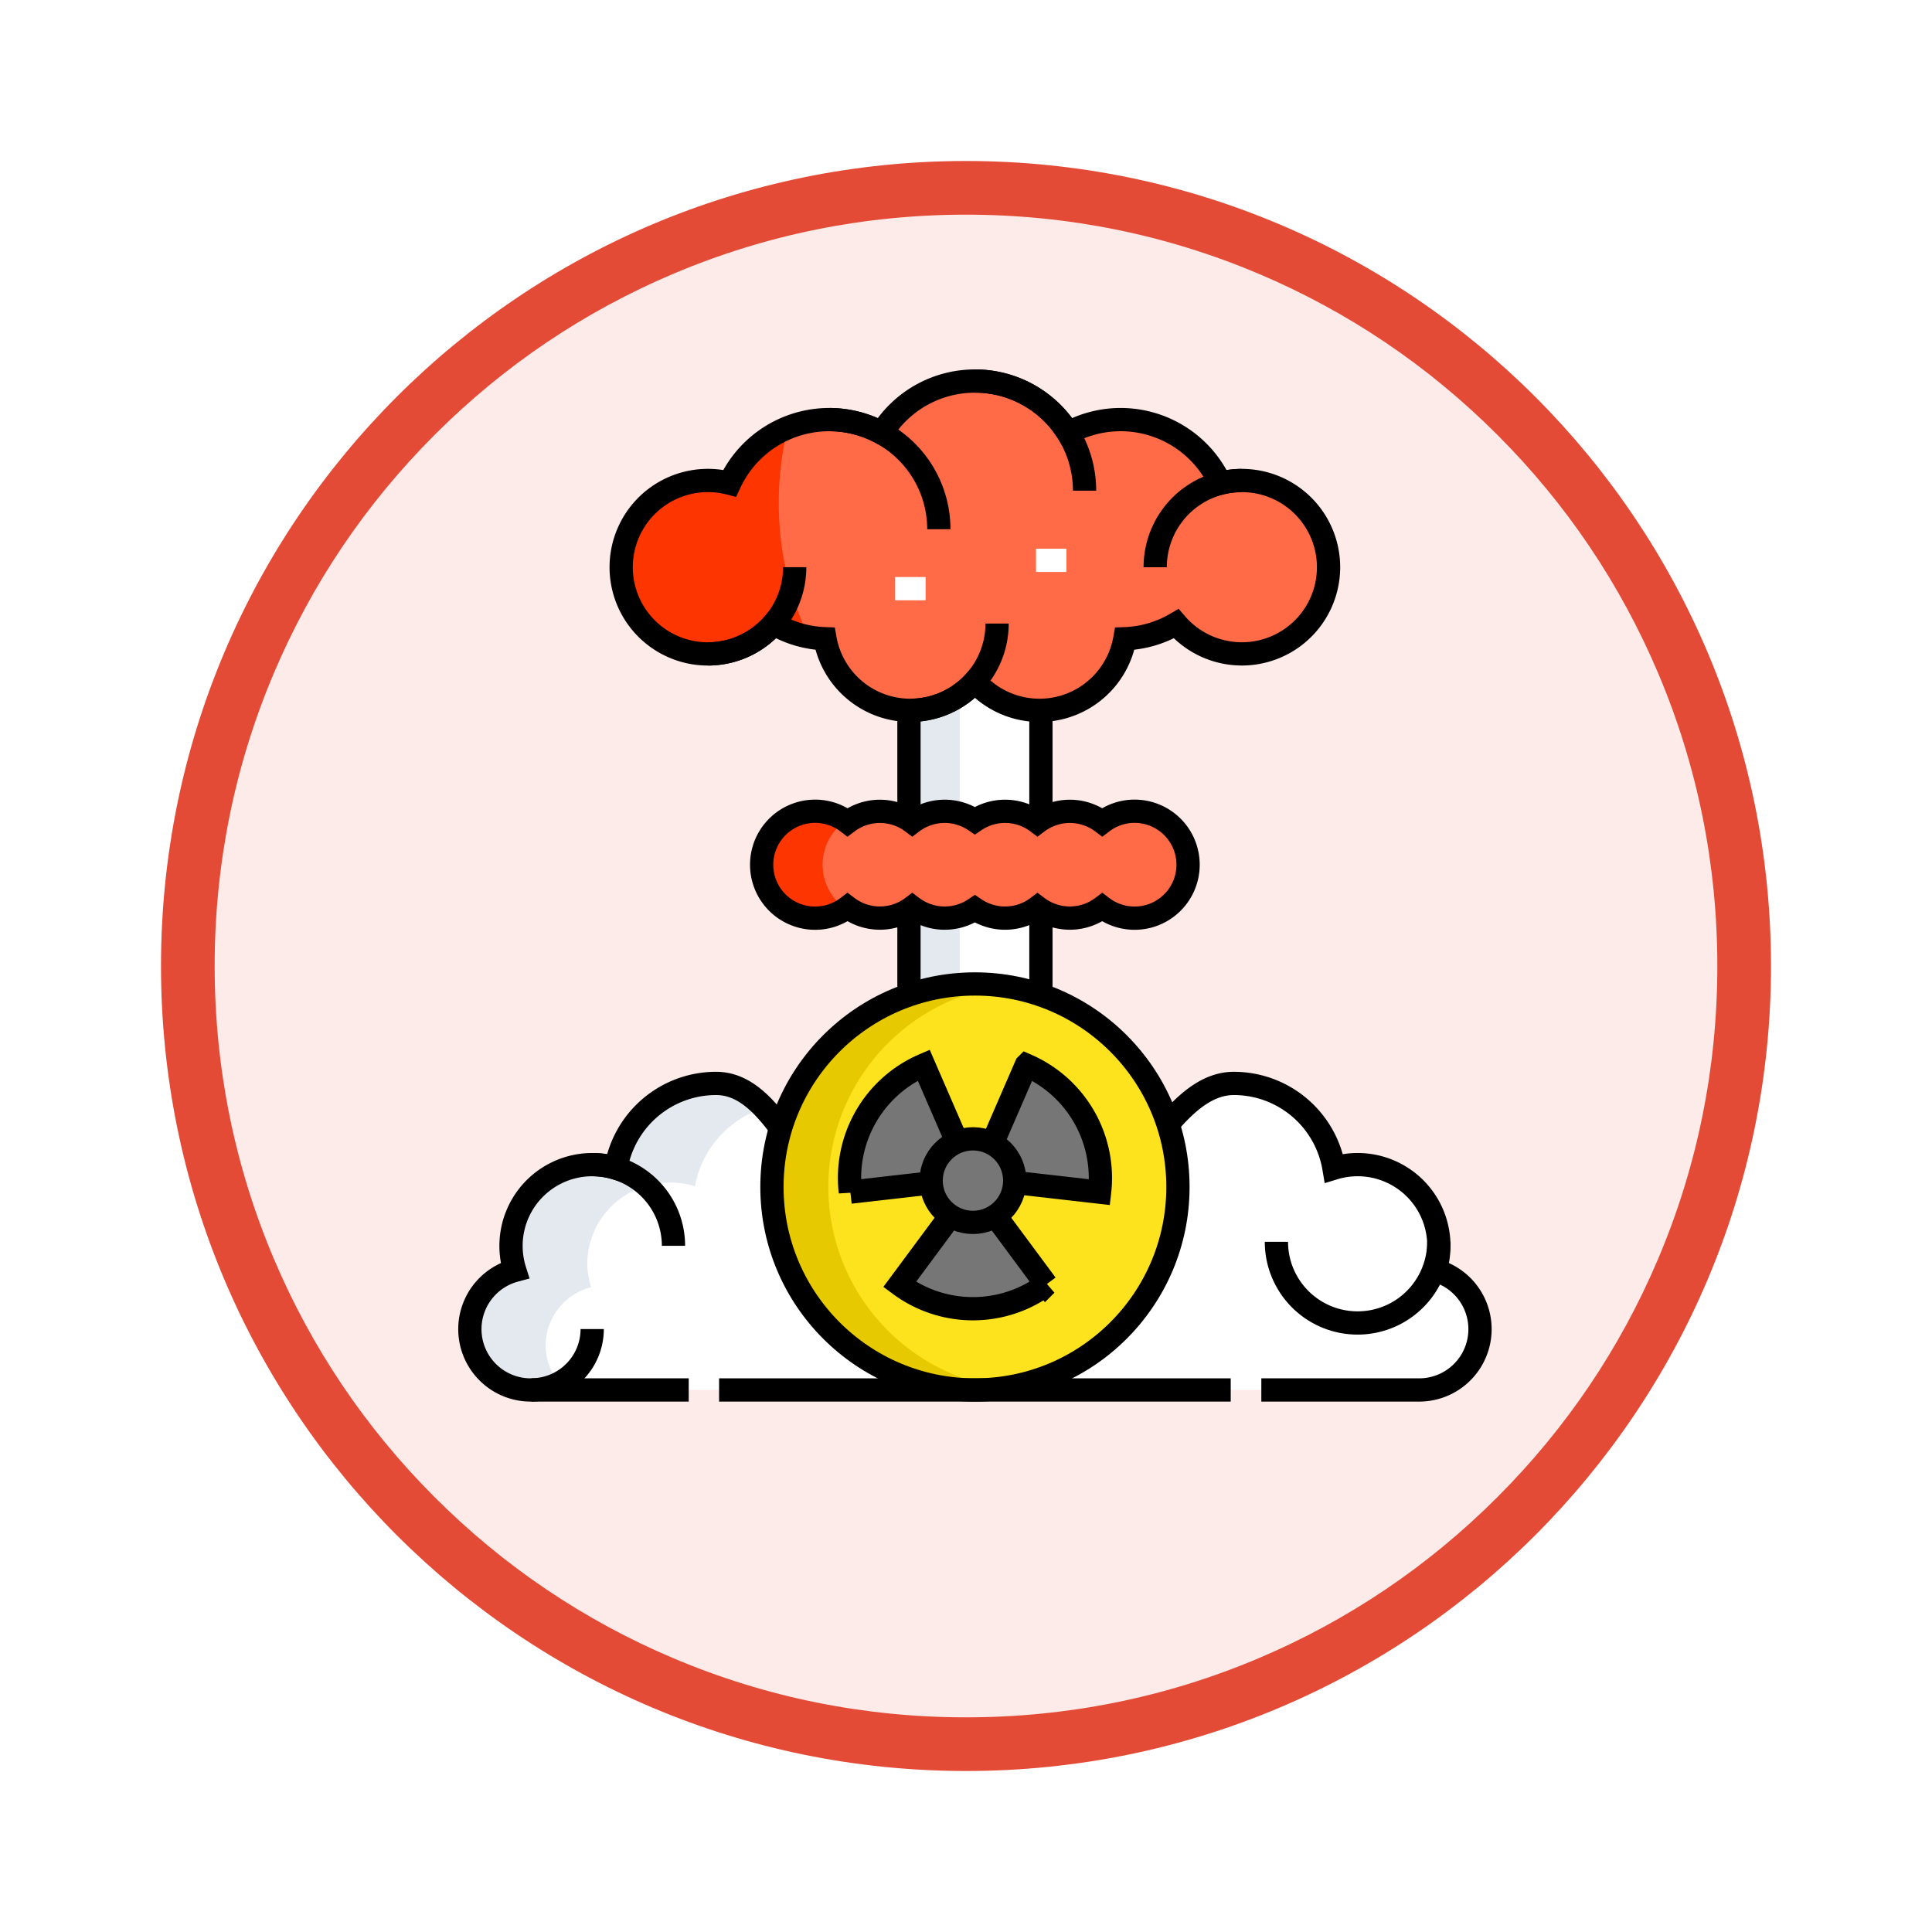 <svg xmlns="http://www.w3.org/2000/svg" xmlns:xlink="http://www.w3.org/1999/xlink" width="108" height="108" viewBox="0 0 108 108">
  <defs>
    <filter id="Trazado_904820" x="0" y="0" width="108" height="108" filterUnits="userSpaceOnUse">
      <feOffset dy="3" input="SourceAlpha"/>
      <feGaussianBlur stdDeviation="3" result="blur"/>
      <feFlood flood-opacity="0.161"/>
      <feComposite operator="in" in2="blur"/>
      <feComposite in="SourceGraphic"/>
    </filter>
  </defs>
  <g id="Grupo_1230937" data-name="Grupo 1230937" transform="translate(-200 -333)">
    <g id="Grupo_1230499" data-name="Grupo 1230499" transform="translate(209 339)">
      <g id="Grupo_1173585" data-name="Grupo 1173585" transform="translate(0 0)">
        <g id="Grupo_1173428" data-name="Grupo 1173428">
          <g id="Grupo_1171958" data-name="Grupo 1171958">
            <g id="Grupo_1167341" data-name="Grupo 1167341">
              <g id="Grupo_1166792" data-name="Grupo 1166792">
                <g transform="matrix(1, 0, 0, 1, -9, -6)" filter="url(#Trazado_904820)">
                  <g id="Trazado_904820-2" data-name="Trazado 904820" transform="translate(9 6)" fill="#fcebe9">
                    <path d="M 45 88.5 C 39.127 88.5 33.43 87.35 28.068 85.082 C 22.889 82.891 18.236 79.755 14.241 75.759 C 10.245 71.764 7.109 67.111 4.918 61.932 C 2.65 56.57 1.5 50.873 1.5 45 C 1.5 39.127 2.65 33.43 4.918 28.068 C 7.109 22.889 10.245 18.236 14.241 14.241 C 18.236 10.245 22.889 7.109 28.068 4.918 C 33.43 2.65 39.127 1.5 45 1.5 C 50.873 1.5 56.57 2.65 61.932 4.918 C 67.111 7.109 71.764 10.245 75.759 14.241 C 79.755 18.236 82.891 22.889 85.082 28.068 C 87.35 33.43 88.5 39.127 88.5 45 C 88.5 50.873 87.35 56.57 85.082 61.932 C 82.891 67.111 79.755 71.764 75.759 75.759 C 71.764 79.755 67.111 82.891 61.932 85.082 C 56.57 87.35 50.873 88.5 45 88.5 Z" stroke="none"/>
                    <path d="M 45 3 C 39.329 3 33.829 4.11 28.653 6.299 C 23.652 8.415 19.16 11.443 15.302 15.302 C 11.443 19.16 8.415 23.652 6.299 28.653 C 4.11 33.829 3 39.329 3 45 C 3 50.671 4.11 56.171 6.299 61.347 C 8.415 66.348 11.443 70.84 15.302 74.698 C 19.16 78.557 23.652 81.585 28.653 83.701 C 33.829 85.89 39.329 87 45 87 C 50.671 87 56.171 85.89 61.347 83.701 C 66.348 81.585 70.84 78.557 74.698 74.698 C 78.557 70.84 81.585 66.348 83.701 61.347 C 85.89 56.171 87 50.671 87 45 C 87 39.329 85.89 33.829 83.701 28.653 C 81.585 23.652 78.557 19.16 74.698 15.302 C 70.84 11.443 66.348 8.415 61.347 6.299 C 56.171 4.11 50.671 3 45 3 M 45 0 C 69.853 0 90 20.147 90 45 C 90 69.853 69.853 90 45 90 C 20.147 90 -7.62939453125e-06 69.853 -7.62939453125e-06 45 C -7.62939453125e-06 20.147 20.147 0 45 0 Z" stroke="none" fill="#e44b36"/>
                  </g>
                </g>
              </g>
            </g>
          </g>
        </g>
      </g>
    </g>
    <g id="nuclear-weapon_11299052_2_" data-name="nuclear-weapon_11299052 (2)" transform="translate(218.8 346.8)">
      <g id="Grupo_1230932" data-name="Grupo 1230932" transform="translate(7.5 7.5)">
        <rect id="Rectángulo_423844" data-name="Rectángulo 423844" width="7.376" height="42.775" transform="translate(24.512 8.715)" fill="#fff"/>
        <rect id="Rectángulo_423845" data-name="Rectángulo 423845" width="2.837" height="42.775" transform="translate(24.512 8.715)" fill="#e3e9ee"/>
        <path id="Trazado_1179549" data-name="Trazado 1179549" d="M171.843,219.423a2.976,2.976,0,0,0-1.81.611,2.987,2.987,0,0,0-3.62,0,2.987,2.987,0,0,0-3.5-.09,2.987,2.987,0,0,0-3.5.09,2.987,2.987,0,0,0-3.62,0,2.989,2.989,0,1,0,0,4.757,2.987,2.987,0,0,0,3.62,0,2.987,2.987,0,0,0,3.5.09,2.987,2.987,0,0,0,3.5-.09,2.987,2.987,0,0,0,3.62,0,2.989,2.989,0,1,0,1.81-5.368Z" transform="translate(-134.716 -195.374)" fill="#ff6a47"/>
        <path id="Trazado_1179550" data-name="Trazado 1179550" d="M116.483,13.061a4.857,4.857,0,0,0-1.213.153,6.13,6.13,0,0,0-8.5-2.809,6.127,6.127,0,0,0-10.422,0,6.13,6.13,0,0,0-8.5,2.809,4.848,4.848,0,1,0,2.46,7.854,6.093,6.093,0,0,0,2.87.838,4.845,4.845,0,0,0,8.38,2.39,4.845,4.845,0,0,0,8.38-2.39,6.092,6.092,0,0,0,2.87-.838,4.846,4.846,0,1,0,3.673-8.007Z" transform="translate(-73.36 -7.5)" fill="#ff6a47"/>
        <g id="Grupo_1230930" data-name="Grupo 1230930" transform="translate(0 39.264)">
          <path id="Trazado_1179551" data-name="Trazado 1179551" d="M32.239,362.578c-5.583,0-6.752-9.078-11.008-9.078a5.675,5.675,0,0,0-5.6,4.737,4.541,4.541,0,0,0-5.653,5.717,3.4,3.4,0,0,0,.922,6.681H60.5a3.4,3.4,0,0,0,.922-6.681,4.541,4.541,0,0,0-5.653-5.717,5.675,5.675,0,0,0-5.6-4.737c-4.256,0-6.505,9.078-11.008,9.078Z" transform="translate(-7.5 -353.5)" fill="#fff"/>
          <path id="Trazado_1179552" data-name="Trazado 1179552" d="M11.7,368.123a3.386,3.386,0,0,1,2.547-3.237,4.326,4.326,0,0,1-.218-1.359,4.573,4.573,0,0,1,4.658-4.484,4.825,4.825,0,0,1,1.361.2,5.677,5.677,0,0,1,3.856-4.377,3.7,3.7,0,0,0-2.675-1.361,5.675,5.675,0,0,0-5.6,4.737,4.541,4.541,0,0,0-5.653,5.717,3.4,3.4,0,0,0,.922,6.682h1.969A3.3,3.3,0,0,1,11.7,368.123Z" transform="translate(-7.5 -353.499)" fill="#e3e9ee"/>
        </g>
        <g id="Grupo_1230931" data-name="Grupo 1230931" transform="translate(16.852 33.704)">
          <circle id="Elipse_12862" data-name="Elipse 12862" cx="11.348" cy="11.348" r="11.348" fill="#fde31d"/>
          <path id="Trazado_1179553" data-name="Trazado 1179553" d="M159.152,315.848a11.35,11.35,0,0,1,9.772-11.239,11.348,11.348,0,1,0,0,22.477A11.35,11.35,0,0,1,159.152,315.848Z" transform="translate(-156 -304.5)" fill="#e7c900"/>
        </g>
        <path id="Trazado_1179554" data-name="Trazado 1179554" d="M154.4,222.412a2.985,2.985,0,0,1,1.285-2.456,2.989,2.989,0,1,0,0,4.911A2.985,2.985,0,0,1,154.4,222.412Z" transform="translate(-134.715 -195.374)" fill="#fd3501"/>
        <path id="Trazado_1179555" data-name="Trazado 1179555" d="M90.593,34.691a17.582,17.582,0,0,1,.509-4.207,6.151,6.151,0,0,0-3.252,3.105,4.848,4.848,0,1,0,2.46,7.854,6.085,6.085,0,0,0,1.956.733A17.475,17.475,0,0,1,90.593,34.691Z" transform="translate(-73.36 -27.876)" fill="#fd3501"/>
        <path id="Trazado_1179556" data-name="Trazado 1179556" d="M203.438,351.054l4.749.542a6.872,6.872,0,0,0-4.1-7.1l-1.9,4.383a2.328,2.328,0,0,0-1.968-.088l-1.864-4.295a6.872,6.872,0,0,0-4.1,7.1l4.525-.516a2.331,2.331,0,0,0,1.076,1.842l-2.844,3.84a6.872,6.872,0,0,0,8.195,0l-2.844-3.84A2.331,2.331,0,0,0,203.438,351.054Z" transform="translate(-173.021 -306.257)" fill="#767676"/>
      </g>
      <g id="Grupo_1230935" data-name="Grupo 1230935" transform="translate(7.5 7.5)">
        <line id="Línea_865" data-name="Línea 865" y1="6.165" transform="translate(24.512 18.36)" fill="none" stroke="#000" stroke-miterlimit="10" stroke-width="1.3"/>
        <line id="Línea_866" data-name="Línea 866" y1="4.663" transform="translate(24.512 29.551)" fill="none" stroke="#000" stroke-miterlimit="10" stroke-width="1.3"/>
        <line id="Línea_867" data-name="Línea 867" y1="4.663" transform="translate(31.888 29.551)" fill="none" stroke="#000" stroke-miterlimit="10" stroke-width="1.3"/>
        <line id="Línea_868" data-name="Línea 868" y1="6.165" transform="translate(31.888 18.36)" fill="none" stroke="#000" stroke-miterlimit="10" stroke-width="1.3"/>
        <path id="Trazado_1179557" data-name="Trazado 1179557" d="M171.842,219.416a2.976,2.976,0,0,0-1.81.611,3.008,3.008,0,0,0-3.62,0,3.009,3.009,0,0,0-3.5-.089,3.009,3.009,0,0,0-3.5.089,3.008,3.008,0,0,0-3.62,0,2.989,2.989,0,1,0,0,4.757,3.008,3.008,0,0,0,3.62,0,3.009,3.009,0,0,0,3.5.089,3.009,3.009,0,0,0,3.5-.089,3.008,3.008,0,0,0,3.62,0,2.989,2.989,0,1,0,1.81-5.368Z" transform="translate(-134.716 -195.367)" fill="none" stroke="#000" stroke-miterlimit="10" stroke-width="1.3"/>
        <path id="Trazado_1179558" data-name="Trazado 1179558" d="M116.483,13.061a4.857,4.857,0,0,0-1.213.153,6.13,6.13,0,0,0-8.5-2.809,6.127,6.127,0,0,0-10.422,0,6.13,6.13,0,0,0-8.5,2.809,4.848,4.848,0,1,0,2.46,7.854,6.093,6.093,0,0,0,2.87.838,4.845,4.845,0,0,0,8.38,2.39,4.845,4.845,0,0,0,8.38-2.39,6.092,6.092,0,0,0,2.87-.838,4.846,4.846,0,1,0,3.673-8.007Z" transform="translate(-73.36 -7.5)" fill="none" stroke="#000" stroke-miterlimit="10" stroke-width="1.3"/>
        <path id="Trazado_1179559" data-name="Trazado 1179559" d="M129.97,504.5h28.6" transform="translate(-116.072 -448.1)" fill="none" stroke="#000" stroke-miterlimit="10" stroke-width="1.3"/>
        <path id="Trazado_1179560" data-name="Trazado 1179560" d="M19.7,370.636H10.9a3.4,3.4,0,0,1-.921-6.682,4.541,4.541,0,0,1,5.652-5.717,5.675,5.675,0,0,1,5.6-4.737c1.467,0,2.567,1.079,3.608,2.493" transform="translate(-7.5 -314.236)" fill="none" stroke="#000" stroke-miterlimit="10" stroke-width="1.3"/>
        <path id="Trazado_1179561" data-name="Trazado 1179561" d="M351.11,355.771c1.111-1.3,2.287-2.271,3.676-2.271a5.675,5.675,0,0,1,5.6,4.737,4.54,4.54,0,0,1,5.652,5.717,3.4,3.4,0,0,1-.921,6.682h-8.791" transform="translate(-312.117 -314.236)" fill="none" stroke="#000" stroke-miterlimit="10" stroke-width="1.3"/>
        <path id="Trazado_1179562" data-name="Trazado 1179562" d="M40.9,474.5a3.4,3.4,0,0,1-3.4,3.4" transform="translate(-34.096 -421.505)" fill="none" stroke="#000" stroke-miterlimit="10" stroke-width="1.3"/>
        <path id="Trazado_1179563" data-name="Trazado 1179563" d="M413.578,431.5a4.539,4.539,0,1,1-9.078,0" transform="translate(-359.448 -383.384)" fill="none" stroke="#000" stroke-miterlimit="10" stroke-width="1.3"/>
        <path id="Trazado_1179564" data-name="Trazado 1179564" d="M67.5,393.5a4.539,4.539,0,0,1,4.539,4.539" transform="translate(-60.691 -349.697)" fill="none" stroke="#000" stroke-miterlimit="10" stroke-width="1.3"/>
        <g id="Grupo_1230933" data-name="Grupo 1230933" transform="translate(13.277 0)">
          <path id="Trazado_1179565" data-name="Trazado 1179565" d="M256,7.5a6.128,6.128,0,0,1,6.128,6.128" transform="translate(-241.077 -7.5)" fill="none" stroke="#000" stroke-miterlimit="10" stroke-width="1.3"/>
          <path id="Trazado_1179566" data-name="Trazado 1179566" d="M184.209,26.5a6.128,6.128,0,0,1,6.128,6.128" transform="translate(-177.433 -24.344)" fill="none" stroke="#000" stroke-miterlimit="10" stroke-width="1.3"/>
          <path id="Trazado_1179567" data-name="Trazado 1179567" d="M129.347,99.209a4.847,4.847,0,0,1-4.847,4.847" transform="translate(-124.5 -88.802)" fill="none" stroke="#000" stroke-miterlimit="10" stroke-width="1.3"/>
          <path id="Trazado_1179568" data-name="Trazado 1179568" d="M229.05,127a4.847,4.847,0,0,1-4.847,4.847" transform="translate(-212.889 -113.442)" fill="none" stroke="#000" stroke-miterlimit="10" stroke-width="1.3"/>
          <path id="Trazado_1179569" data-name="Trazado 1179569" d="M349.638,56.5a4.847,4.847,0,0,0-4.847,4.847" transform="translate(-319.792 -50.939)" fill="none" stroke="#000" stroke-miterlimit="10" stroke-width="1.3"/>
        </g>
        <circle id="Elipse_12863" data-name="Elipse 12863" cx="11.348" cy="11.348" r="11.348" transform="translate(16.852 33.704)" fill="none" stroke="#000" stroke-miterlimit="10" stroke-width="1.3"/>
        <g id="Grupo_1230934" data-name="Grupo 1230934" transform="translate(21.188 38.243)">
          <circle id="Elipse_12864" data-name="Elipse 12864" cx="2.336" cy="2.336" r="2.336" transform="translate(4.564 4.118)" fill="none" stroke="#000" stroke-miterlimit="10" stroke-width="1.3"/>
          <path id="Trazado_1179570" data-name="Trazado 1179570" d="M224.278,419.046l2.816,3.8a6.872,6.872,0,0,1-8.195,0l2.816-3.8" transform="translate(-216.097 -410.586)" fill="none" stroke="#000" stroke-miterlimit="10" stroke-width="1.3"/>
          <path id="Trazado_1179571" data-name="Trazado 1179571" d="M264.663,348.841l1.884-4.341a6.872,6.872,0,0,1,4.1,7.1l-4.7-.536" transform="translate(-256.668 -344.5)" fill="none" stroke="#000" stroke-miterlimit="10" stroke-width="1.3"/>
          <path id="Trazado_1179572" data-name="Trazado 1179572" d="M198.956,351.059l-4.7.536a6.872,6.872,0,0,1,4.1-7.1l1.884,4.341" transform="translate(-194.209 -344.499)" fill="none" stroke="#000" stroke-miterlimit="10" stroke-width="1.3"/>
        </g>
      </g>
      <g id="Grupo_1230936" data-name="Grupo 1230936" transform="translate(31.24 17.523)">
        <line id="Línea_869" data-name="Línea 869" x2="1.702" transform="translate(0 1.584)" fill="none" stroke="#fff" stroke-miterlimit="10" stroke-width="1.3"/>
        <line id="Línea_870" data-name="Línea 870" x2="1.702" transform="translate(7.874)" fill="none" stroke="#fff" stroke-miterlimit="10" stroke-width="1.3"/>
      </g>
    </g>
  </g>
</svg>
